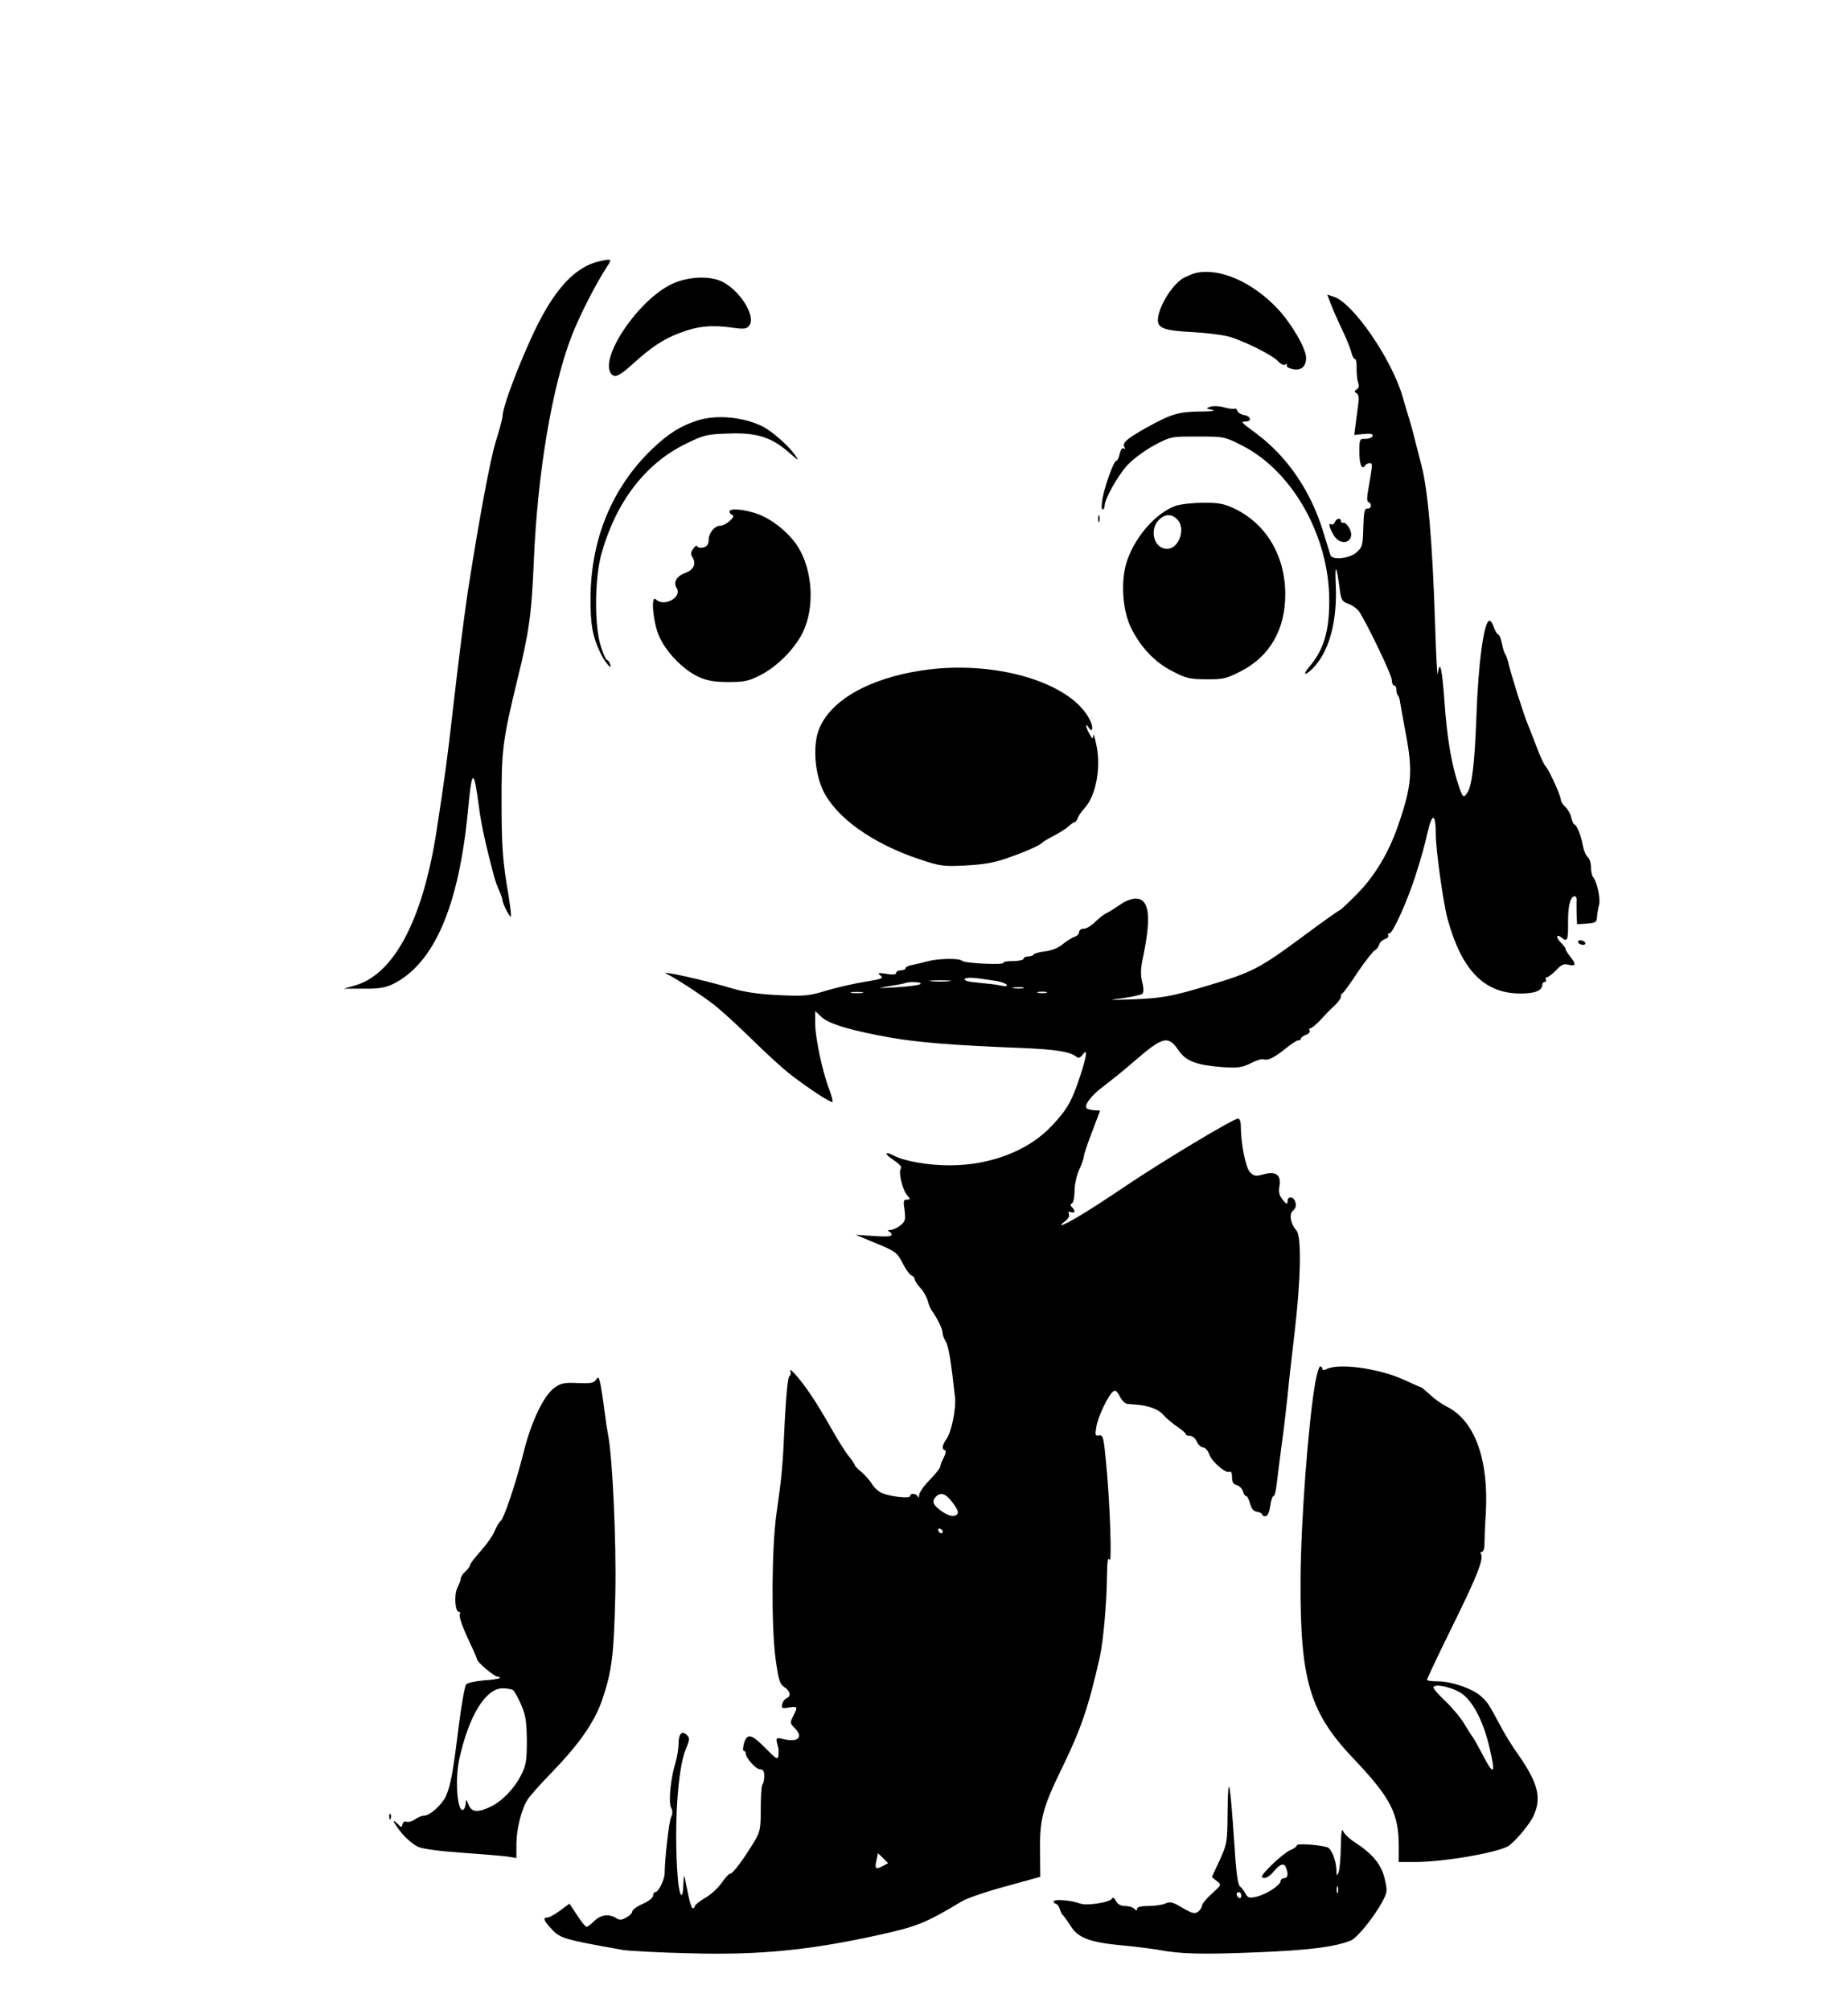 <?xml version="1.0" standalone="no"?>
<!DOCTYPE svg PUBLIC "-//W3C//DTD SVG 20010904//EN"
 "http://www.w3.org/TR/2001/REC-SVG-20010904/DTD/svg10.dtd">
<svg version="1.0" xmlns="http://www.w3.org/2000/svg"
 width="798pt" height="868pt" viewBox="0 0 798 868"
 preserveAspectRatio="xMidYMid meet">

<g transform="translate(0,868) scale(0.1,-0.1)"
fill="#000000" stroke="none">
<path d="M2585 7551 c-90 -22 -167 -96 -242 -232 -68 -123 -173 -388 -173
-437 0 -8 -13 -58 -30 -111 -24 -81 -69 -320 -120 -646 -15 -102 -37 -271 -65
-515 -23 -203 -34 -286 -71 -525 -60 -381 -185 -615 -354 -661 l-45 -13 84 0
c65 -1 94 4 126 19 179 87 287 337 326 753 17 181 25 182 48 7 9 -71 31 -169
66 -300 4 -14 13 -39 21 -57 8 -17 14 -35 14 -40 0 -15 31 -75 36 -70 3 2 -5
65 -18 138 -17 107 -22 176 -22 344 -1 236 4 276 69 544 50 203 61 284 70 506
16 384 79 758 165 978 36 91 104 224 154 300 20 29 16 31 -39 18z"/>
<path d="M5163 7501 c-18 -5 -44 -16 -57 -24 -50 -33 -106 -128 -106 -180 0
-34 30 -45 150 -51 58 -3 128 -12 155 -19 65 -18 194 -82 216 -109 11 -11 23
-17 30 -12 7 4 9 3 6 -3 -4 -6 7 -13 26 -17 36 -7 57 11 57 49 0 40 -62 146
-122 211 -110 117 -253 179 -355 155z"/>
<path d="M2900 7453 c-145 -69 -315 -322 -260 -388 15 -18 36 -8 94 45 77 70
134 108 203 133 75 29 138 35 227 22 51 -7 61 -5 72 10 27 36 -31 137 -105
182 -53 34 -156 32 -231 -4z"/>
<path d="M5745 7372 c7 -20 29 -70 48 -110 19 -39 38 -86 42 -102 4 -17 11
-30 16 -30 5 0 8 -19 7 -42 0 -24 3 -51 7 -62 5 -12 3 -21 -6 -27 -11 -7 -12
-11 -1 -17 9 -6 11 -21 7 -48 -3 -21 -8 -60 -11 -85 l-6 -47 42 4 c30 3 40 0
37 -9 -2 -6 -16 -12 -30 -12 -26 1 -27 -1 -27 -57 0 -54 11 -80 25 -58 3 5 12
10 19 10 14 0 14 -1 -4 -105 -8 -42 -8 -61 -1 -63 17 -6 13 -30 -4 -28 -13 1
-16 -14 -18 -82 -2 -78 -4 -85 -30 -108 -31 -26 -104 -34 -112 -11 -2 6 -17
55 -33 107 -53 171 -153 317 -283 415 -72 53 -73 55 -50 55 29 0 22 24 -8 28
-12 2 -25 10 -28 18 -3 8 -8 12 -12 9 -5 -2 -24 0 -45 6 -20 6 -47 7 -59 3
-21 -7 -20 -8 8 -14 18 -4 -5 -7 -55 -7 -95 -2 -121 -10 -232 -71 -83 -47
-104 -65 -92 -83 4 -7 3 -9 -4 -5 -6 3 -13 -6 -17 -24 -4 -16 -10 -30 -15 -30
-10 0 -48 -103 -59 -162 -5 -27 -5 -48 0 -48 5 0 9 7 9 16 0 29 55 127 97 174
25 27 73 63 115 86 73 39 73 39 189 39 115 0 116 0 193 -39 218 -111 376 -392
376 -670 0 -133 -24 -212 -86 -285 -36 -43 -13 -39 25 4 64 73 96 201 89 350
-5 99 4 86 18 -26 6 -40 10 -47 38 -57 17 -6 38 -22 46 -34 39 -62 140 -273
140 -294 0 -13 5 -24 10 -24 6 0 10 -8 10 -18 0 -10 3 -22 7 -25 3 -4 8 -17 9
-30 2 -12 12 -69 23 -127 33 -172 28 -232 -33 -408 -39 -113 -101 -217 -175
-291 -36 -37 -71 -70 -77 -72 -6 -2 -75 -51 -153 -109 -193 -143 -222 -158
-416 -216 -156 -47 -197 -54 -320 -59 -110 -4 -114 -3 -46 5 41 6 79 14 84 19
6 6 6 25 -1 51 -7 30 -7 57 3 103 38 180 28 257 -31 257 -17 0 -46 -11 -65
-25 -19 -13 -45 -30 -59 -37 -14 -6 -37 -25 -52 -40 -15 -15 -36 -28 -47 -28
-12 0 -21 -6 -21 -14 0 -8 -9 -18 -20 -21 -11 -4 -34 -18 -51 -32 -18 -16 -47
-27 -75 -31 -24 -2 -47 -9 -50 -13 -3 -5 -14 -9 -25 -9 -10 0 -19 -4 -19 -10
0 -5 -21 -10 -46 -10 -25 0 -43 -3 -41 -7 7 -11 -166 -3 -178 8 -12 12 -101
11 -150 -2 -22 -6 -52 -13 -67 -16 -16 -3 -28 -9 -28 -14 0 -5 -9 -9 -20 -9
-11 0 -20 -5 -20 -11 0 -7 -15 -9 -42 -4 -37 5 -41 4 -26 -7 14 -12 5 -16 -65
-27 -45 -7 -120 -24 -167 -38 -79 -24 -94 -25 -210 -20 -84 4 -148 14 -195 28
-122 37 -331 83 -285 63 33 -15 149 -90 205 -134 33 -26 107 -94 165 -151 58
-57 132 -125 165 -150 82 -63 174 -123 180 -117 2 2 -4 28 -15 56 -29 75 -60
223 -60 284 l0 52 28 -26 c32 -30 131 -59 301 -89 120 -21 278 -33 556 -44
153 -6 215 -16 243 -38 9 -7 17 -5 27 9 22 30 19 -1 -10 -90 -35 -108 -56
-146 -122 -216 -100 -108 -265 -172 -443 -172 -92 0 -194 18 -238 41 -42 22
-46 10 -5 -17 27 -18 39 -32 33 -38 -12 -12 7 -93 28 -116 14 -16 13 -18 -2
-18 -15 0 -16 -7 -10 -45 5 -40 3 -48 -16 -65 -13 -11 -32 -20 -44 -21 -12 0
-15 -3 -8 -6 6 -2 12 -9 12 -15 0 -7 -26 -9 -77 -5 l-78 5 89 -37 c83 -34 90
-40 113 -84 13 -27 30 -50 38 -54 8 -3 15 -10 15 -17 0 -6 11 -23 25 -38 13
-14 27 -39 31 -55 4 -15 12 -35 18 -43 22 -30 46 -78 46 -94 0 -9 6 -27 14
-39 12 -19 23 -86 40 -242 5 -46 -15 -147 -36 -177 -20 -29 -23 -45 -8 -50 6
-2 4 -15 -5 -32 -8 -15 -15 -33 -15 -40 -1 -6 -21 -31 -45 -56 -25 -25 -45
-54 -46 -65 0 -11 -3 -14 -6 -7 -6 14 -33 16 -33 2 0 -12 -83 -3 -122 13 -14
6 -33 23 -42 38 -9 15 -30 39 -46 53 -17 13 -30 28 -30 31 0 4 -11 20 -24 36
-14 16 -48 71 -77 122 -28 50 -69 118 -91 149 -43 64 -95 122 -85 96 3 -9 1
-18 -4 -20 -7 -2 -14 -78 -20 -188 -9 -204 -13 -244 -36 -405 -21 -146 -23
-485 -4 -628 13 -92 18 -109 38 -122 26 -17 30 -40 9 -48 -7 -3 -16 -14 -18
-25 -5 -18 -2 -20 28 -15 39 6 40 3 19 -37 -14 -28 -14 -31 5 -50 40 -40 19
-64 -44 -50 -35 8 -36 7 -30 -19 4 -14 7 -28 6 -31 0 -43 -3 -43 -52 7 -64 65
-83 71 -97 27 -5 -19 -6 -34 -2 -34 5 0 9 -5 9 -10 0 -21 44 -70 62 -70 13 0
18 -8 18 -28 0 -16 -3 -32 -7 -36 -5 -4 -8 -51 -8 -104 0 -86 -3 -102 -25
-139 -48 -80 -95 -143 -106 -143 -6 0 -23 -18 -37 -39 -15 -22 -47 -52 -72
-66 -25 -15 -45 -31 -45 -36 0 -5 -4 -9 -9 -9 -4 0 -13 26 -19 58 -7 31 -13
66 -16 77 -2 11 -4 -1 -5 -27 -2 -81 -18 -61 -25 30 -16 215 0 460 34 546 18
43 19 52 6 64 -21 21 -36 6 -36 -37 0 -21 -6 -59 -14 -85 -21 -68 -30 -170
-18 -192 7 -12 7 -26 -1 -43 -9 -23 -26 -173 -27 -239 0 -28 -27 -82 -40 -82
-6 0 -10 -7 -10 -16 0 -8 -19 -24 -45 -35 -25 -11 -45 -26 -45 -33 0 -7 -12
-19 -26 -26 -20 -11 -29 -12 -44 -2 -31 19 -67 14 -94 -13 -14 -14 -29 -25
-33 -25 -5 0 -23 22 -41 50 l-33 50 -41 -30 c-22 -17 -47 -30 -55 -30 -18 0
-16 -11 10 -40 44 -50 48 -52 317 -100 25 -4 151 -11 280 -14 305 -9 522 12
830 80 165 37 196 50 355 145 22 13 107 42 189 64 l148 41 -1 109 c-2 139 11
188 93 357 85 174 116 266 165 483 15 65 30 236 31 350 1 64 4 84 11 70 11
-25 2 254 -15 420 -10 108 -13 120 -30 117 -17 -3 -18 1 -12 36 6 42 50 135
72 153 10 8 17 3 29 -20 8 -17 23 -32 33 -33 9 -1 26 -2 37 -3 54 -4 97 -20
118 -44 12 -14 39 -37 60 -51 20 -14 37 -28 37 -32 0 -5 8 -8 18 -8 11 0 24
-11 30 -25 6 -14 19 -25 27 -25 9 0 21 -13 26 -29 12 -33 73 -86 89 -76 6 4
10 -6 10 -23 0 -22 6 -31 21 -35 11 -3 23 -15 26 -26 3 -12 9 -21 14 -21 5 0
12 -15 17 -32 6 -23 15 -34 30 -36 12 -2 22 -7 22 -11 0 -4 6 -8 14 -8 9 0 17
16 21 44 3 24 10 43 14 43 5 0 11 24 14 52 3 29 13 104 21 167 9 62 20 159 26
215 5 55 19 178 30 271 27 226 31 417 8 442 -26 29 -33 72 -14 86 10 8 14 20
10 35 -7 26 -34 30 -34 5 -1 -15 -4 -14 -21 6 -15 19 -19 33 -14 60 8 48 -16
65 -70 50 -32 -9 -40 -8 -57 9 -19 19 -40 123 -40 200 0 18 -5 32 -12 32 -20
0 -333 -188 -494 -297 -140 -95 -252 -163 -269 -163 -4 0 3 7 15 16 14 10 21
22 18 31 -4 11 -2 13 9 9 17 -6 20 5 4 21 -8 8 -8 13 0 17 6 4 11 28 11 54 0
26 9 67 20 91 11 24 20 50 20 57 0 8 16 56 35 105 19 50 35 92 35 93 0 0 -12
2 -26 2 -14 1 -28 5 -31 8 -14 13 20 57 74 97 32 24 90 71 129 105 127 110
148 115 195 46 31 -45 80 -62 191 -70 66 -4 83 -1 119 17 23 12 48 20 56 17
18 -7 46 7 100 51 23 18 45 32 50 31 4 -2 9 1 10 7 1 5 11 13 23 17 12 4 18
12 15 18 -3 5 -2 10 4 10 5 0 24 16 43 36 18 20 45 48 61 62 15 14 27 31 27
38 0 7 3 14 8 16 4 2 34 43 66 92 33 48 66 90 73 93 7 3 15 13 18 23 3 11 15
22 26 25 10 4 17 11 14 16 -4 5 -1 9 5 9 14 0 74 132 111 245 30 96 36 116 54
193 20 86 35 80 35 -13 0 -64 32 -293 50 -360 61 -225 159 -325 316 -325 64 0
94 13 94 39 0 6 5 11 11 11 5 0 7 5 4 10 -3 6 -1 10 4 10 6 0 24 14 40 30 23
25 34 30 55 24 31 -7 33 2 6 36 -11 14 -20 28 -20 33 0 4 -9 16 -21 28 -23 23
-18 39 6 19 23 -19 27 -9 26 70 0 70 10 110 29 110 5 0 9 -8 8 -17 -1 -10 0
-37 0 -61 l2 -43 43 3 c37 3 42 6 43 28 1 14 5 38 9 53 7 28 -9 101 -27 121
-4 6 -8 24 -8 42 0 17 -6 37 -14 43 -8 7 -17 28 -21 49 -7 43 -27 92 -37 92
-3 0 -9 13 -13 29 -3 16 -15 37 -26 47 -10 9 -19 23 -19 30 0 18 -49 125 -65
144 -8 8 -25 45 -39 83 -14 37 -32 82 -39 100 -16 36 -73 217 -83 262 -4 17
-10 35 -14 40 -5 6 -11 27 -15 48 -4 20 -11 37 -15 37 -4 0 -13 14 -19 30 -5
17 -14 30 -19 30 -24 0 -49 -183 -57 -420 -7 -188 -18 -290 -38 -321 -16 -26
-20 -24 -35 19 -32 89 -53 208 -64 364 -11 154 -20 194 -30 128 -2 -14 -7 81
-11 210 -11 351 -31 587 -59 690 -5 19 -15 60 -23 90 -7 30 -20 79 -29 108 -9
28 -22 74 -30 101 -47 160 -211 400 -295 429 l-30 10 14 -36z m-1442 -2928
c20 -3 40 -11 44 -16 4 -7 -6 -8 -28 -3 -19 4 -62 9 -97 12 -39 3 -60 9 -56
15 6 10 39 8 137 -8z m-205 -1 c-21 -2 -55 -2 -75 0 -21 2 -4 4 37 4 41 0 58
-2 38 -4z m-123 -12 c-6 -5 -53 -11 -105 -14 -83 -5 -87 -5 -35 4 33 5 64 11
70 13 20 9 79 6 70 -3z m443 -18 c-10 -2 -28 -2 -40 0 -13 2 -5 4 17 4 22 1
32 -1 23 -4z m-695 -20 c-13 -2 -33 -2 -45 0 -13 2 -3 4 22 4 25 0 35 -2 23
-4z m795 0 c-10 -2 -26 -2 -35 0 -10 3 -2 5 17 5 19 0 27 -2 18 -5z m-411
-2193 c32 -40 37 -56 18 -64 -17 -6 -44 5 -76 32 -22 19 -24 33 -7 50 19 19
41 13 65 -18z m-36 -133 c-1 -12 -15 -9 -19 4 -3 6 1 10 8 8 6 -3 11 -8 11
-12z m-260 -1445 c-30 -16 -35 -11 -26 26 l6 30 22 -21 22 -22 -24 -13z"/>
<path d="M3014 6865 c-74 -23 -128 -57 -198 -124 -174 -167 -266 -392 -266
-648 0 -111 8 -158 41 -229 18 -41 57 -86 43 -50 -3 9 -9 16 -13 16 -4 0 -16
26 -26 58 -29 85 -28 297 3 404 63 222 189 386 362 471 79 39 92 42 185 45
121 5 187 -16 261 -81 45 -39 47 -40 26 -10 -27 38 -96 99 -136 120 -81 42
-199 54 -282 28z"/>
<path d="M5077 6496 c-84 -30 -172 -129 -209 -234 -30 -84 -22 -216 16 -293
42 -85 104 -150 180 -188 57 -30 75 -34 145 -34 73 -1 87 3 148 34 126 64 193
180 193 333 0 168 -84 307 -224 372 -41 19 -67 24 -131 23 -44 0 -97 -6 -118
-13z m11 -64 c32 -41 0 -122 -48 -122 -57 0 -79 82 -35 126 27 27 59 26 83 -4z"/>
<path d="M3150 6471 c0 -5 6 -12 13 -15 16 -6 -29 -46 -53 -46 -24 0 -50 -32
-50 -62 0 -18 -7 -27 -22 -32 -13 -3 -25 -1 -27 5 -2 6 -10 1 -17 -10 -12 -16
-12 -24 -3 -39 16 -26 5 -52 -30 -65 -39 -14 -55 -41 -39 -66 25 -40 -55 -84
-90 -49 -21 21 -14 -85 10 -149 26 -70 105 -154 175 -186 36 -16 67 -22 128
-22 69 0 88 4 137 29 73 37 148 112 184 184 53 108 44 269 -21 372 -36 57
-108 116 -169 139 -58 22 -126 28 -126 12z"/>
<path d="M4742 6440 c0 -14 2 -19 5 -12 2 6 2 18 0 25 -3 6 -5 1 -5 -13z"/>
<path d="M5764 6425 c-4 -8 -10 -12 -15 -9 -14 8 -10 -12 9 -45 31 -56 98 -31
70 26 -8 15 -20 27 -26 26 -7 -2 -12 2 -12 7 0 16 -20 12 -26 -5z"/>
<path d="M3980 5785 c-232 -35 -398 -132 -445 -258 -25 -67 -17 -184 19 -260
56 -117 214 -230 416 -297 89 -30 102 -32 200 -27 78 4 124 12 180 32 78 27
141 55 150 66 3 4 25 17 50 30 25 13 54 31 64 41 11 10 23 18 27 18 4 0 10 8
13 18 3 9 16 28 29 42 49 53 72 173 52 270 -7 36 -14 56 -14 45 -2 -18 -3 -18
-16 5 -16 27 -20 54 -5 30 19 -30 23 1 4 36 -85 161 -415 256 -724 209z"/>
<path d="M6815 4610 c3 -5 13 -10 21 -10 8 0 12 5 9 10 -3 6 -13 10 -21 10 -8
0 -12 -4 -9 -10z"/>
<path d="M5680 2713 c-31 -178 -63 -607 -64 -858 -2 -432 40 -571 230 -770
159 -168 194 -235 194 -376 l0 -69 71 0 c127 0 371 43 407 72 37 30 88 93 104
127 36 79 20 142 -69 269 -23 32 -57 87 -75 122 -50 93 -53 98 -81 124 -36 34
-128 66 -188 66 -28 0 -49 3 -47 8 2 4 14 30 26 57 13 28 54 113 92 190 99
201 128 275 115 295 -3 5 -1 10 5 10 5 0 10 12 10 28 0 15 2 77 6 139 13 230
-47 397 -166 458 -31 16 -58 36 -92 68 -10 9 -20 17 -22 17 -3 0 -34 14 -71
31 -108 50 -284 75 -337 47 -12 -5 -18 -5 -18 2 0 5 -4 10 -9 10 -5 0 -14 -30
-21 -67z m638 -1350 c47 -38 88 -120 113 -225 28 -118 21 -130 -26 -40 -22 42
-43 79 -46 82 -3 3 -18 27 -34 53 -15 27 -52 71 -81 99 -30 28 -54 55 -54 61
0 21 91 0 128 -30z"/>
<path d="M2574 2723 c-9 -15 -23 -17 -78 -15 -57 3 -73 0 -100 -19 -47 -32
-102 -146 -136 -284 -34 -135 -85 -286 -100 -295 -5 -3 -16 -22 -24 -41 -8
-20 -35 -58 -60 -86 -25 -28 -46 -55 -46 -60 0 -6 -9 -18 -20 -28 -11 -10 -20
-23 -20 -30 0 -7 -7 -25 -15 -41 -15 -31 -10 -104 7 -104 5 0 7 -4 4 -8 -6
-10 10 -56 47 -134 15 -31 27 -60 27 -63 0 -12 75 -75 89 -75 8 0 12 -3 8 -6
-3 -3 -34 -8 -69 -10 -34 -3 -68 -10 -75 -17 -6 -7 -21 -91 -33 -187 -24 -195
-34 -250 -55 -297 -18 -37 -69 -83 -94 -83 -9 0 -27 -7 -39 -16 -13 -9 -29
-13 -37 -10 -8 3 -15 -2 -17 -11 -3 -15 -5 -15 -20 1 -31 30 -19 5 18 -41 20
-24 52 -50 71 -58 21 -9 99 -19 187 -25 83 -6 170 -13 194 -16 l42 -7 0 60 c0
63 21 150 48 192 8 14 55 67 103 116 121 125 187 220 220 317 42 124 50 195
56 453 5 227 -12 595 -32 695 -3 14 -10 59 -15 100 -5 41 -13 92 -17 113 -7
32 -10 35 -19 20z m-358 -1341 c5 -4 21 -32 34 -62 20 -46 24 -72 25 -155 0
-85 -3 -107 -24 -148 -29 -59 -84 -116 -134 -139 -55 -26 -81 -23 -94 10 -10
24 -11 25 -12 5 -1 -12 -5 -24 -10 -27 -26 -17 -38 131 -17 222 42 187 114
302 187 302 19 0 39 -4 45 -8z"/>
<path d="M5301 863 c-1 -138 -2 -144 -34 -215 l-34 -73 21 -17 c21 -16 21 -16
-21 -55 -24 -21 -43 -45 -43 -52 0 -8 -8 -19 -17 -26 -14 -10 -25 -7 -67 17
-41 25 -53 28 -73 19 -13 -6 -46 -11 -73 -11 -32 0 -50 -4 -50 -12 0 -9 -3 -9
-12 0 -7 7 -24 12 -40 12 -18 0 -31 7 -39 21 -7 15 -13 18 -18 10 -10 -16
-110 -31 -138 -20 -37 14 -113 20 -113 9 0 -5 4 -10 9 -10 5 0 13 -10 17 -22
4 -13 10 -25 14 -28 4 -3 19 -24 33 -46 32 -52 83 -71 222 -84 55 -5 125 -14
155 -19 97 -18 183 -21 427 -11 225 9 337 23 406 51 29 12 105 107 139 173 19
36 19 44 7 95 -14 61 -54 108 -130 157 -22 14 -44 35 -49 47 -6 15 -9 -5 -10
-68 -1 -49 -5 -99 -10 -110 -7 -17 -9 -16 -9 9 -1 43 -22 95 -40 100 -41 11
-131 17 -131 8 0 -5 -13 -15 -29 -21 -15 -7 -52 -36 -80 -64 -42 -42 -49 -53
-35 -56 11 -2 29 9 44 28 29 34 45 39 54 15 10 -27 7 -44 -9 -44 -8 0 -15 -6
-15 -12 0 -18 -62 -58 -105 -68 -30 -7 -37 -5 -47 14 -6 11 -17 26 -24 31 -9
7 -17 67 -24 185 -18 268 -27 316 -29 143z m476 -355 c-3 -7 -5 -2 -5 12 0 14
2 19 5 13 2 -7 2 -19 0 -25z m-417 -14 c0 -8 -4 -12 -10 -9 -5 3 -10 10 -10
16 0 5 5 9 10 9 6 0 10 -7 10 -16z"/>
<path d="M1681 834 c0 -11 3 -14 6 -6 3 7 2 16 -1 19 -3 4 -6 -2 -5 -13z"/>
</g>
</svg>
